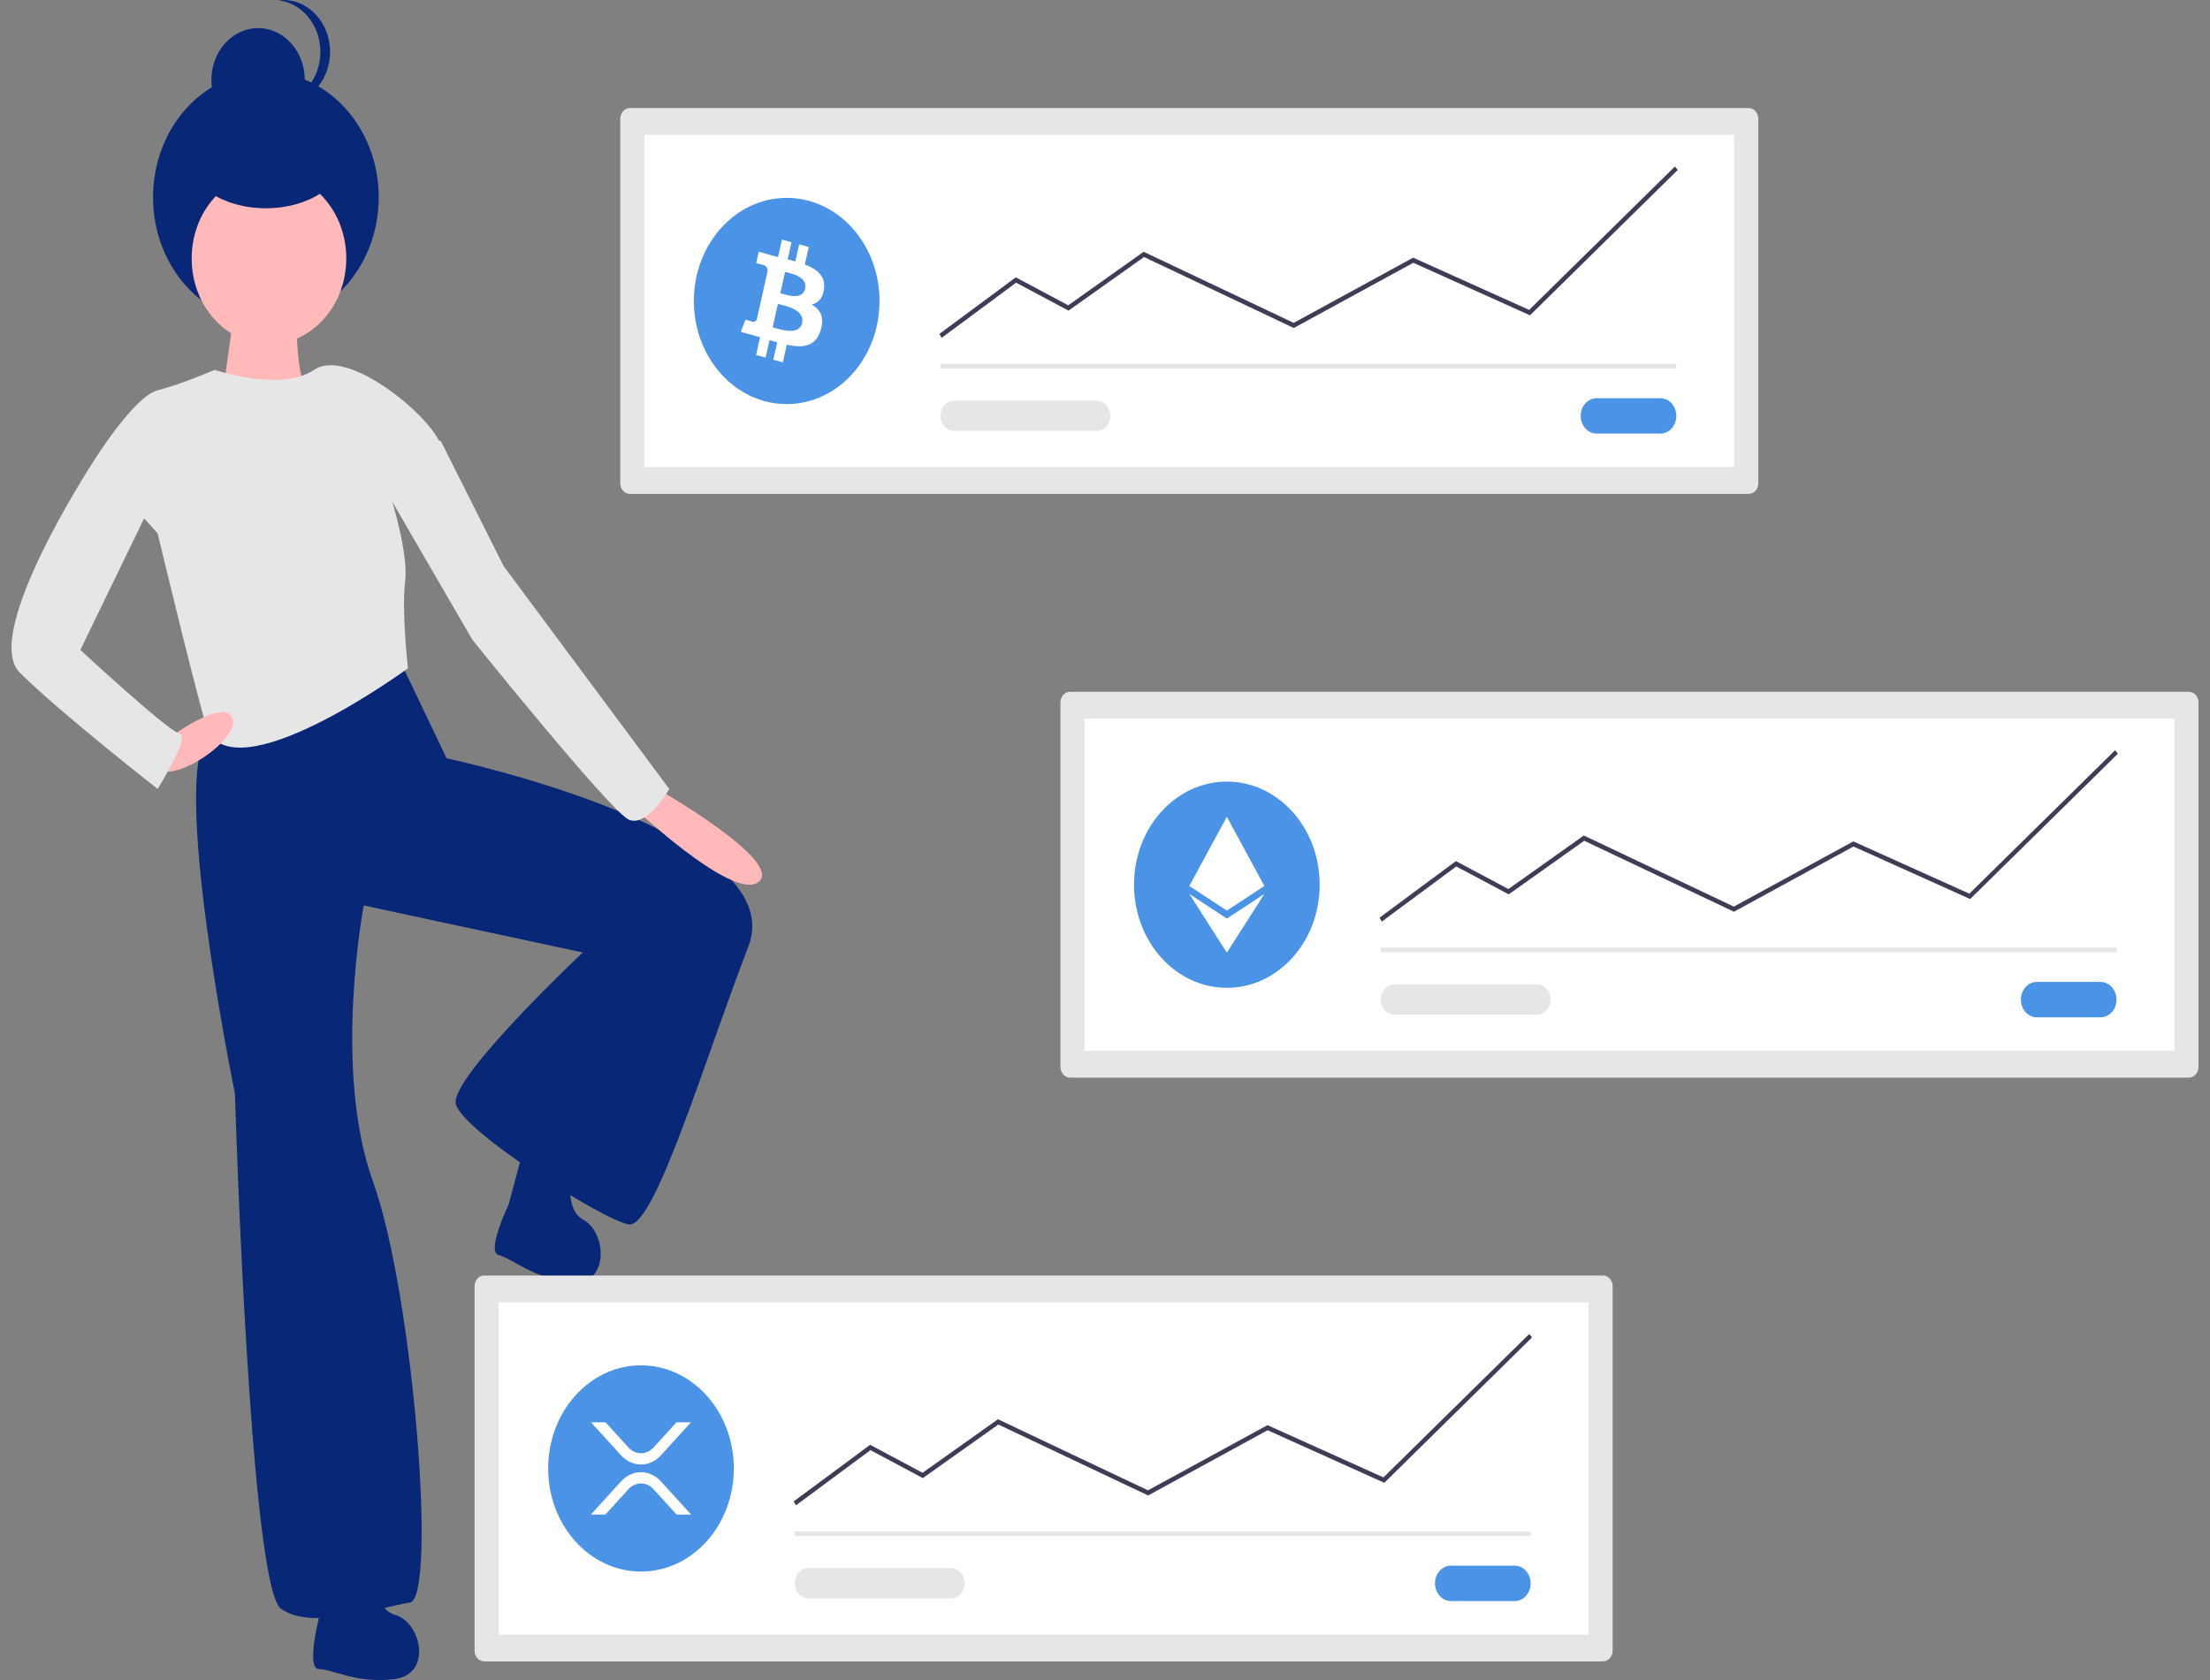 <svg width="96" height="73" viewBox="0 0 96 73" fill="none" xmlns="http://www.w3.org/2000/svg">
<rect x="0" y="0" width="96" height="73" fill="#808080" stroke="none"/>
<g clip-path="url(#clip0_6302_117)">
<path d="M9.086 31.882C7.327 33.481 10.205 47.517 10.205 47.517C10.205 47.517 10.845 68.925 12.204 69.902C13.563 70.879 16.601 69.813 17.8 69.635C18.999 69.457 17.96 56.222 16.201 51.336C14.442 46.451 15.801 39.344 15.801 39.344L25.315 41.387C25.315 41.387 19.559 46.806 19.798 47.961C20.038 49.115 26.194 53.024 27.313 53.202C28.432 53.379 30.591 46.095 32.51 41.121C34.428 36.146 19.399 32.948 19.399 32.948L17.32 28.596C17.32 28.596 10.845 30.284 9.086 31.882Z" fill="#082777"/>
<path d="M13.861 70.27C13.861 70.27 13.28 72.526 13.861 72.526C14.441 72.526 15.504 73.171 17.148 72.956C18.792 72.741 18.308 70.485 17.148 70.163C15.988 69.84 16.278 67.262 16.278 67.262C15.891 66.403 14.054 67.477 14.054 67.477L13.861 70.27Z" fill="#082777"/>
<path d="M22.097 52.33C22.097 52.33 21.101 54.399 21.668 54.535C22.235 54.671 23.153 55.55 24.8 55.725C26.448 55.901 26.403 53.582 25.33 52.995C24.257 52.408 25.03 49.956 25.03 49.956C24.815 49.025 22.816 49.645 22.816 49.645L22.097 52.33Z" fill="#082777"/>
<path d="M10.165 12.65C10.325 13.006 9.606 17.447 9.606 17.447L10.245 18.691C10.245 18.691 13.923 17.092 13.363 16.826C12.803 16.559 12.883 13.272 12.883 13.272C12.883 13.272 10.005 12.295 10.165 12.65Z" fill="#FFB9B9"/>
<path d="M11.549 14.02C14.256 14.02 16.451 11.582 16.451 8.573C16.451 5.565 14.256 3.127 11.549 3.127C8.842 3.127 6.648 5.565 6.648 8.573C6.648 11.582 8.842 14.02 11.549 14.02Z" fill="#082777"/>
<path d="M11.211 5.728C12.332 5.728 13.24 4.719 13.24 3.474C13.24 2.23 12.332 1.221 11.211 1.221C10.091 1.221 9.183 2.23 9.183 3.474C9.183 4.719 10.091 5.728 11.211 5.728Z" fill="#082777"/>
<path d="M12.099 4.495C12.169 4.503 12.239 4.507 12.31 4.507C12.576 4.507 12.84 4.449 13.086 4.336C13.332 4.223 13.556 4.057 13.744 3.847C13.932 3.638 14.082 3.39 14.184 3.116C14.286 2.843 14.338 2.55 14.338 2.254C14.338 1.958 14.286 1.665 14.184 1.391C14.082 1.118 13.932 0.869 13.744 0.66C13.556 0.451 13.332 0.285 13.086 0.172C12.84 0.058 12.576 -8.82041e-09 12.31 0C12.239 2.01661e-05 12.169 0.004 12.099 0.012C12.597 0.07 13.059 0.331 13.394 0.745C13.73 1.159 13.916 1.697 13.916 2.254C13.916 2.811 13.73 3.348 13.394 3.762C13.059 4.176 12.597 4.437 12.099 4.495Z" fill="#082777"/>
<path d="M11.684 14.96C13.539 14.96 15.042 13.29 15.042 11.229C15.042 9.169 13.539 7.499 11.684 7.499C9.83 7.499 8.326 9.169 8.326 11.229C8.326 13.29 9.83 14.96 11.684 14.96Z" fill="#FFB9B9"/>
<path d="M6.848 16.959C5.808 17.226 4.049 20.068 4.049 20.068L6.848 23.177C6.848 23.177 8.846 31.527 9.086 31.883C10.657 34.21 17.72 29.04 17.72 29.04C17.72 29.04 17.44 26.508 17.6 25.265C17.754 24.069 17 21.667 17 21.667C17 21.667 19.639 20.424 19.079 19.18C18.519 17.936 15.082 15.094 13.643 16.071C12.204 17.048 9.326 16.071 9.326 16.071C9.326 16.071 7.887 16.693 6.848 16.959Z" fill="#E6E6E6"/>
<path d="M27.273 34.858C27.273 34.858 31.83 39.211 32.949 38.322C34.069 37.434 28.632 34.325 28.632 34.325L27.273 34.858Z" fill="#FFB9B9"/>
<path d="M6.808 33.348C7.447 34.148 10.485 32.105 10.095 31.197C9.706 30.29 7.287 32.105 7.287 32.105C7.287 32.105 6.168 32.549 6.808 33.348Z" fill="#FFB9B9"/>
<path d="M6.848 21.312L3.49 28.24C3.49 28.24 7.327 31.794 7.807 31.882C8.287 31.971 6.848 34.281 6.848 34.281C6.848 34.281 2.531 30.905 0.852 29.217C-0.827 27.53 4.049 20.068 4.049 20.068L5.488 19.091L6.848 21.312Z" fill="#E6E6E6"/>
<path d="M16.601 21.045L20.518 27.797C20.518 27.797 26.514 35.258 27.313 35.614C28.113 35.969 29.072 34.281 29.072 34.281L21.877 24.599L19.159 19.18L18.12 18.736L16.601 21.045Z" fill="#E6E6E6"/>
<path d="M11.549 9.05C13.416 9.05 14.93 8.041 14.93 6.797C14.93 5.552 13.416 4.543 11.549 4.543C9.682 4.543 8.169 5.552 8.169 6.797C8.169 8.041 9.682 9.05 11.549 9.05Z" fill="#082777"/>
<path d="M21.033 55.423C20.922 55.423 20.816 55.472 20.737 55.559C20.659 55.647 20.615 55.765 20.615 55.888V71.725C20.615 71.848 20.659 71.966 20.737 72.053C20.816 72.14 20.922 72.189 21.033 72.189H69.633C69.744 72.189 69.85 72.14 69.928 72.053C70.007 71.966 70.051 71.848 70.051 71.725V55.888C70.051 55.765 70.007 55.647 69.928 55.559C69.85 55.472 69.744 55.423 69.633 55.423L21.033 55.423Z" fill="#E6E6E6"/>
<path d="M21.662 71.026H69.004V56.587H21.662V71.026Z" fill="white"/>
<path d="M63.028 68.03C62.937 68.03 62.847 68.05 62.763 68.089C62.679 68.127 62.602 68.184 62.538 68.255C62.474 68.327 62.423 68.412 62.388 68.505C62.353 68.598 62.335 68.698 62.335 68.799C62.335 68.9 62.353 69.001 62.388 69.094C62.423 69.187 62.474 69.272 62.538 69.344C62.602 69.415 62.679 69.472 62.763 69.51C62.847 69.549 62.937 69.569 63.028 69.569H65.797C65.981 69.569 66.157 69.488 66.286 69.343C66.416 69.199 66.489 69.003 66.489 68.799C66.489 68.595 66.416 68.4 66.286 68.256C66.157 68.111 65.981 68.03 65.797 68.03H63.028Z" fill="#4B93E7"/>
<path d="M66.489 66.539H34.526V66.741H66.489V66.539Z" fill="#E6E6E6"/>
<path d="M27.844 68.286C30.071 68.286 31.876 66.28 31.876 63.806C31.876 61.332 30.071 59.326 27.844 59.326C25.617 59.326 23.812 61.332 23.812 63.806C23.812 66.28 25.617 68.286 27.844 68.286Z" fill="#4B93E7"/>
<path d="M34.576 65.408L34.475 65.24L37.797 62.779L40.074 63.994L43.35 61.669L49.867 64.757L55.057 61.925L60.096 64.195L66.429 57.963L66.55 58.114L60.133 64.43L55.064 62.146L49.873 64.98L43.367 61.897L40.087 64.225L37.811 63.012L34.576 65.408Z" fill="#3F3D56"/>
<path d="M35.117 68.136C35.04 68.136 34.963 68.153 34.891 68.186C34.819 68.219 34.754 68.267 34.698 68.329C34.643 68.39 34.6 68.462 34.57 68.542C34.54 68.622 34.525 68.707 34.525 68.794C34.525 68.88 34.54 68.966 34.57 69.046C34.6 69.126 34.643 69.198 34.698 69.259C34.754 69.32 34.819 69.369 34.891 69.402C34.963 69.435 35.04 69.452 35.117 69.452H41.31C41.467 69.451 41.617 69.382 41.728 69.259C41.839 69.135 41.901 68.968 41.901 68.794C41.901 68.62 41.839 68.453 41.728 68.329C41.617 68.206 41.467 68.136 41.31 68.136H35.117Z" fill="#E6E6E6"/>
<path d="M29.384 61.802H30.014L28.703 63.244C28.474 63.495 28.166 63.635 27.844 63.635C27.522 63.635 27.214 63.495 26.985 63.244L25.674 61.802H26.304L27.3 62.897C27.445 63.056 27.64 63.145 27.844 63.145C28.048 63.145 28.243 63.056 28.388 62.897L29.384 61.802ZM26.296 65.811H25.666L26.985 64.36C27.214 64.109 27.523 63.969 27.844 63.969C28.166 63.969 28.474 64.109 28.703 64.36L30.022 65.811H29.392L28.388 64.707C28.243 64.548 28.048 64.459 27.844 64.459C27.64 64.459 27.445 64.548 27.3 64.707L26.296 65.811Z" fill="white"/>
<path d="M27.361 4.695C27.25 4.695 27.144 4.744 27.066 4.831C26.988 4.918 26.944 5.036 26.943 5.159V20.997C26.944 21.12 26.988 21.238 27.066 21.325C27.144 21.412 27.25 21.461 27.361 21.461H75.962C76.073 21.461 76.179 21.412 76.257 21.325C76.335 21.238 76.379 21.12 76.38 20.997V5.159C76.379 5.036 76.335 4.918 76.257 4.831C76.179 4.744 76.073 4.695 75.962 4.695L27.361 4.695Z" fill="#E6E6E6"/>
<path d="M27.991 20.297H75.332V5.858H27.991V20.297Z" fill="white"/>
<path d="M69.357 17.302C69.173 17.302 68.997 17.383 68.867 17.527C68.737 17.671 68.664 17.867 68.664 18.071C68.664 18.275 68.737 18.471 68.867 18.615C68.997 18.759 69.173 18.84 69.357 18.84H72.126C72.309 18.84 72.485 18.759 72.615 18.615C72.745 18.471 72.818 18.275 72.818 18.071C72.818 17.867 72.745 17.671 72.615 17.527C72.485 17.383 72.309 17.302 72.126 17.302H69.357Z" fill="#4B93E7"/>
<path d="M72.818 15.81H40.854V16.012H72.818V15.81Z" fill="#E6E6E6"/>
<path d="M34.173 17.558C36.4 17.558 38.205 15.552 38.205 13.078C38.205 10.604 36.4 8.598 34.173 8.598C31.946 8.598 30.141 10.604 30.141 13.078C30.141 15.552 31.946 17.558 34.173 17.558Z" fill="#4B93E7"/>
<path d="M40.905 14.68L40.804 14.511L44.125 12.051L46.403 13.266L49.679 10.94L49.723 10.961L56.196 14.029L61.386 11.196L66.425 13.466L72.757 7.234L72.878 7.386L66.461 13.701L61.393 11.418L56.201 14.252L49.696 11.168L46.415 13.497L44.14 12.283L40.905 14.68Z" fill="#3F3D56"/>
<path d="M41.446 17.408C41.289 17.408 41.139 17.477 41.028 17.601C40.917 17.724 40.855 17.891 40.855 18.065C40.855 18.24 40.917 18.407 41.028 18.53C41.139 18.654 41.289 18.723 41.446 18.723H47.639C47.795 18.723 47.946 18.654 48.057 18.53C48.168 18.407 48.23 18.24 48.23 18.065C48.23 17.891 48.168 17.724 48.057 17.6C47.946 17.477 47.795 17.408 47.639 17.408H41.446Z" fill="#E6E6E6"/>
<path d="M35.795 12.555C35.87 11.995 35.486 11.693 34.961 11.492L35.131 10.733L34.715 10.617L34.549 11.357C34.44 11.326 34.328 11.298 34.216 11.27L34.383 10.525L33.967 10.41L33.797 11.169C33.706 11.146 33.617 11.124 33.531 11.1L33.532 11.098L32.958 10.938L32.847 11.432C32.847 11.432 33.156 11.511 33.149 11.516C33.207 11.523 33.26 11.556 33.296 11.606C33.332 11.656 33.349 11.72 33.343 11.784L33.149 12.65C33.164 12.654 33.178 12.659 33.192 12.665L33.149 12.653L32.876 13.865C32.87 13.886 32.861 13.906 32.848 13.923C32.835 13.94 32.819 13.954 32.802 13.964C32.784 13.974 32.764 13.98 32.745 13.982C32.725 13.984 32.705 13.981 32.686 13.975C32.69 13.981 32.383 13.891 32.383 13.891L32.177 14.42L32.718 14.57C32.819 14.598 32.918 14.627 33.015 14.655L32.843 15.423L33.258 15.539L33.429 14.779C33.542 14.813 33.652 14.844 33.76 14.874L33.59 15.631L34.006 15.746L34.178 14.979C34.888 15.128 35.422 15.068 35.646 14.355C35.827 13.781 35.637 13.45 35.264 13.234C35.535 13.164 35.74 12.966 35.795 12.555L35.795 12.555ZM34.844 14.036C34.716 14.61 33.846 14.3 33.564 14.222L33.792 13.204C34.074 13.283 34.978 13.438 34.844 14.036H34.844ZM34.973 12.547C34.856 13.069 34.132 12.804 33.897 12.739L34.104 11.816C34.339 11.881 35.095 12.002 34.973 12.547Z" fill="white"/>
<path d="M46.482 30.059C46.371 30.059 46.265 30.108 46.186 30.195C46.108 30.282 46.064 30.4 46.064 30.523V46.361C46.064 46.484 46.108 46.602 46.186 46.689C46.265 46.776 46.371 46.825 46.482 46.825H95.082C95.193 46.825 95.299 46.776 95.377 46.689C95.456 46.602 95.5 46.484 95.5 46.361V30.523C95.5 30.4 95.456 30.282 95.377 30.195C95.299 30.108 95.193 30.059 95.082 30.059L46.482 30.059Z" fill="#E6E6E6"/>
<path d="M47.111 45.661H94.453V31.223H47.111V45.661Z" fill="white"/>
<path d="M88.477 42.666C88.293 42.666 88.117 42.747 87.988 42.891C87.858 43.035 87.785 43.231 87.785 43.435C87.785 43.639 87.858 43.835 87.988 43.979C88.117 44.123 88.293 44.204 88.477 44.204H91.246C91.43 44.204 91.606 44.123 91.735 43.979C91.865 43.835 91.938 43.639 91.938 43.435C91.938 43.231 91.865 43.035 91.735 42.891C91.606 42.747 91.43 42.666 91.246 42.666H88.477Z" fill="#4B93E7"/>
<path d="M91.938 41.174H59.975V41.377H91.938V41.174Z" fill="#E6E6E6"/>
<path d="M53.293 42.922C55.52 42.922 57.325 40.917 57.325 38.442C57.325 35.968 55.52 33.962 53.293 33.962C51.066 33.962 49.261 35.968 49.261 38.442C49.261 40.917 51.066 42.922 53.293 42.922Z" fill="#4B93E7"/>
<path d="M60.025 40.044L59.924 39.876L63.245 37.415L65.523 38.63L68.799 36.304L68.844 36.325L75.316 39.393L80.506 36.56L85.546 38.831L91.878 32.599L91.999 32.75L85.582 39.065L80.513 36.782L75.322 39.616L68.816 36.532L65.536 38.861L63.26 37.648L60.025 40.044Z" fill="#3F3D56"/>
<path d="M60.566 42.772C60.41 42.772 60.259 42.841 60.148 42.965C60.037 43.088 59.975 43.255 59.975 43.43C59.975 43.604 60.037 43.771 60.148 43.895C60.259 44.018 60.41 44.087 60.566 44.087H66.759C66.916 44.087 67.066 44.018 67.177 43.895C67.288 43.771 67.351 43.604 67.351 43.43C67.351 43.255 67.288 43.088 67.177 42.965C67.066 42.841 66.916 42.772 66.759 42.772H60.566Z" fill="#E6E6E6"/>
<path d="M53.293 41.395L54.925 38.841L53.293 39.912L51.661 38.841L53.293 41.395H53.293Z" fill="white"/>
<path d="M53.293 39.569H53.293L54.924 38.497L53.293 35.49H53.293L51.661 38.497L53.293 39.569Z" fill="white"/>
</g>
<defs>
<clipPath id="clip0_6302_117">
<rect width="95" height="73" fill="white" transform="translate(0.5)"/>
</clipPath>
</defs>
</svg>

